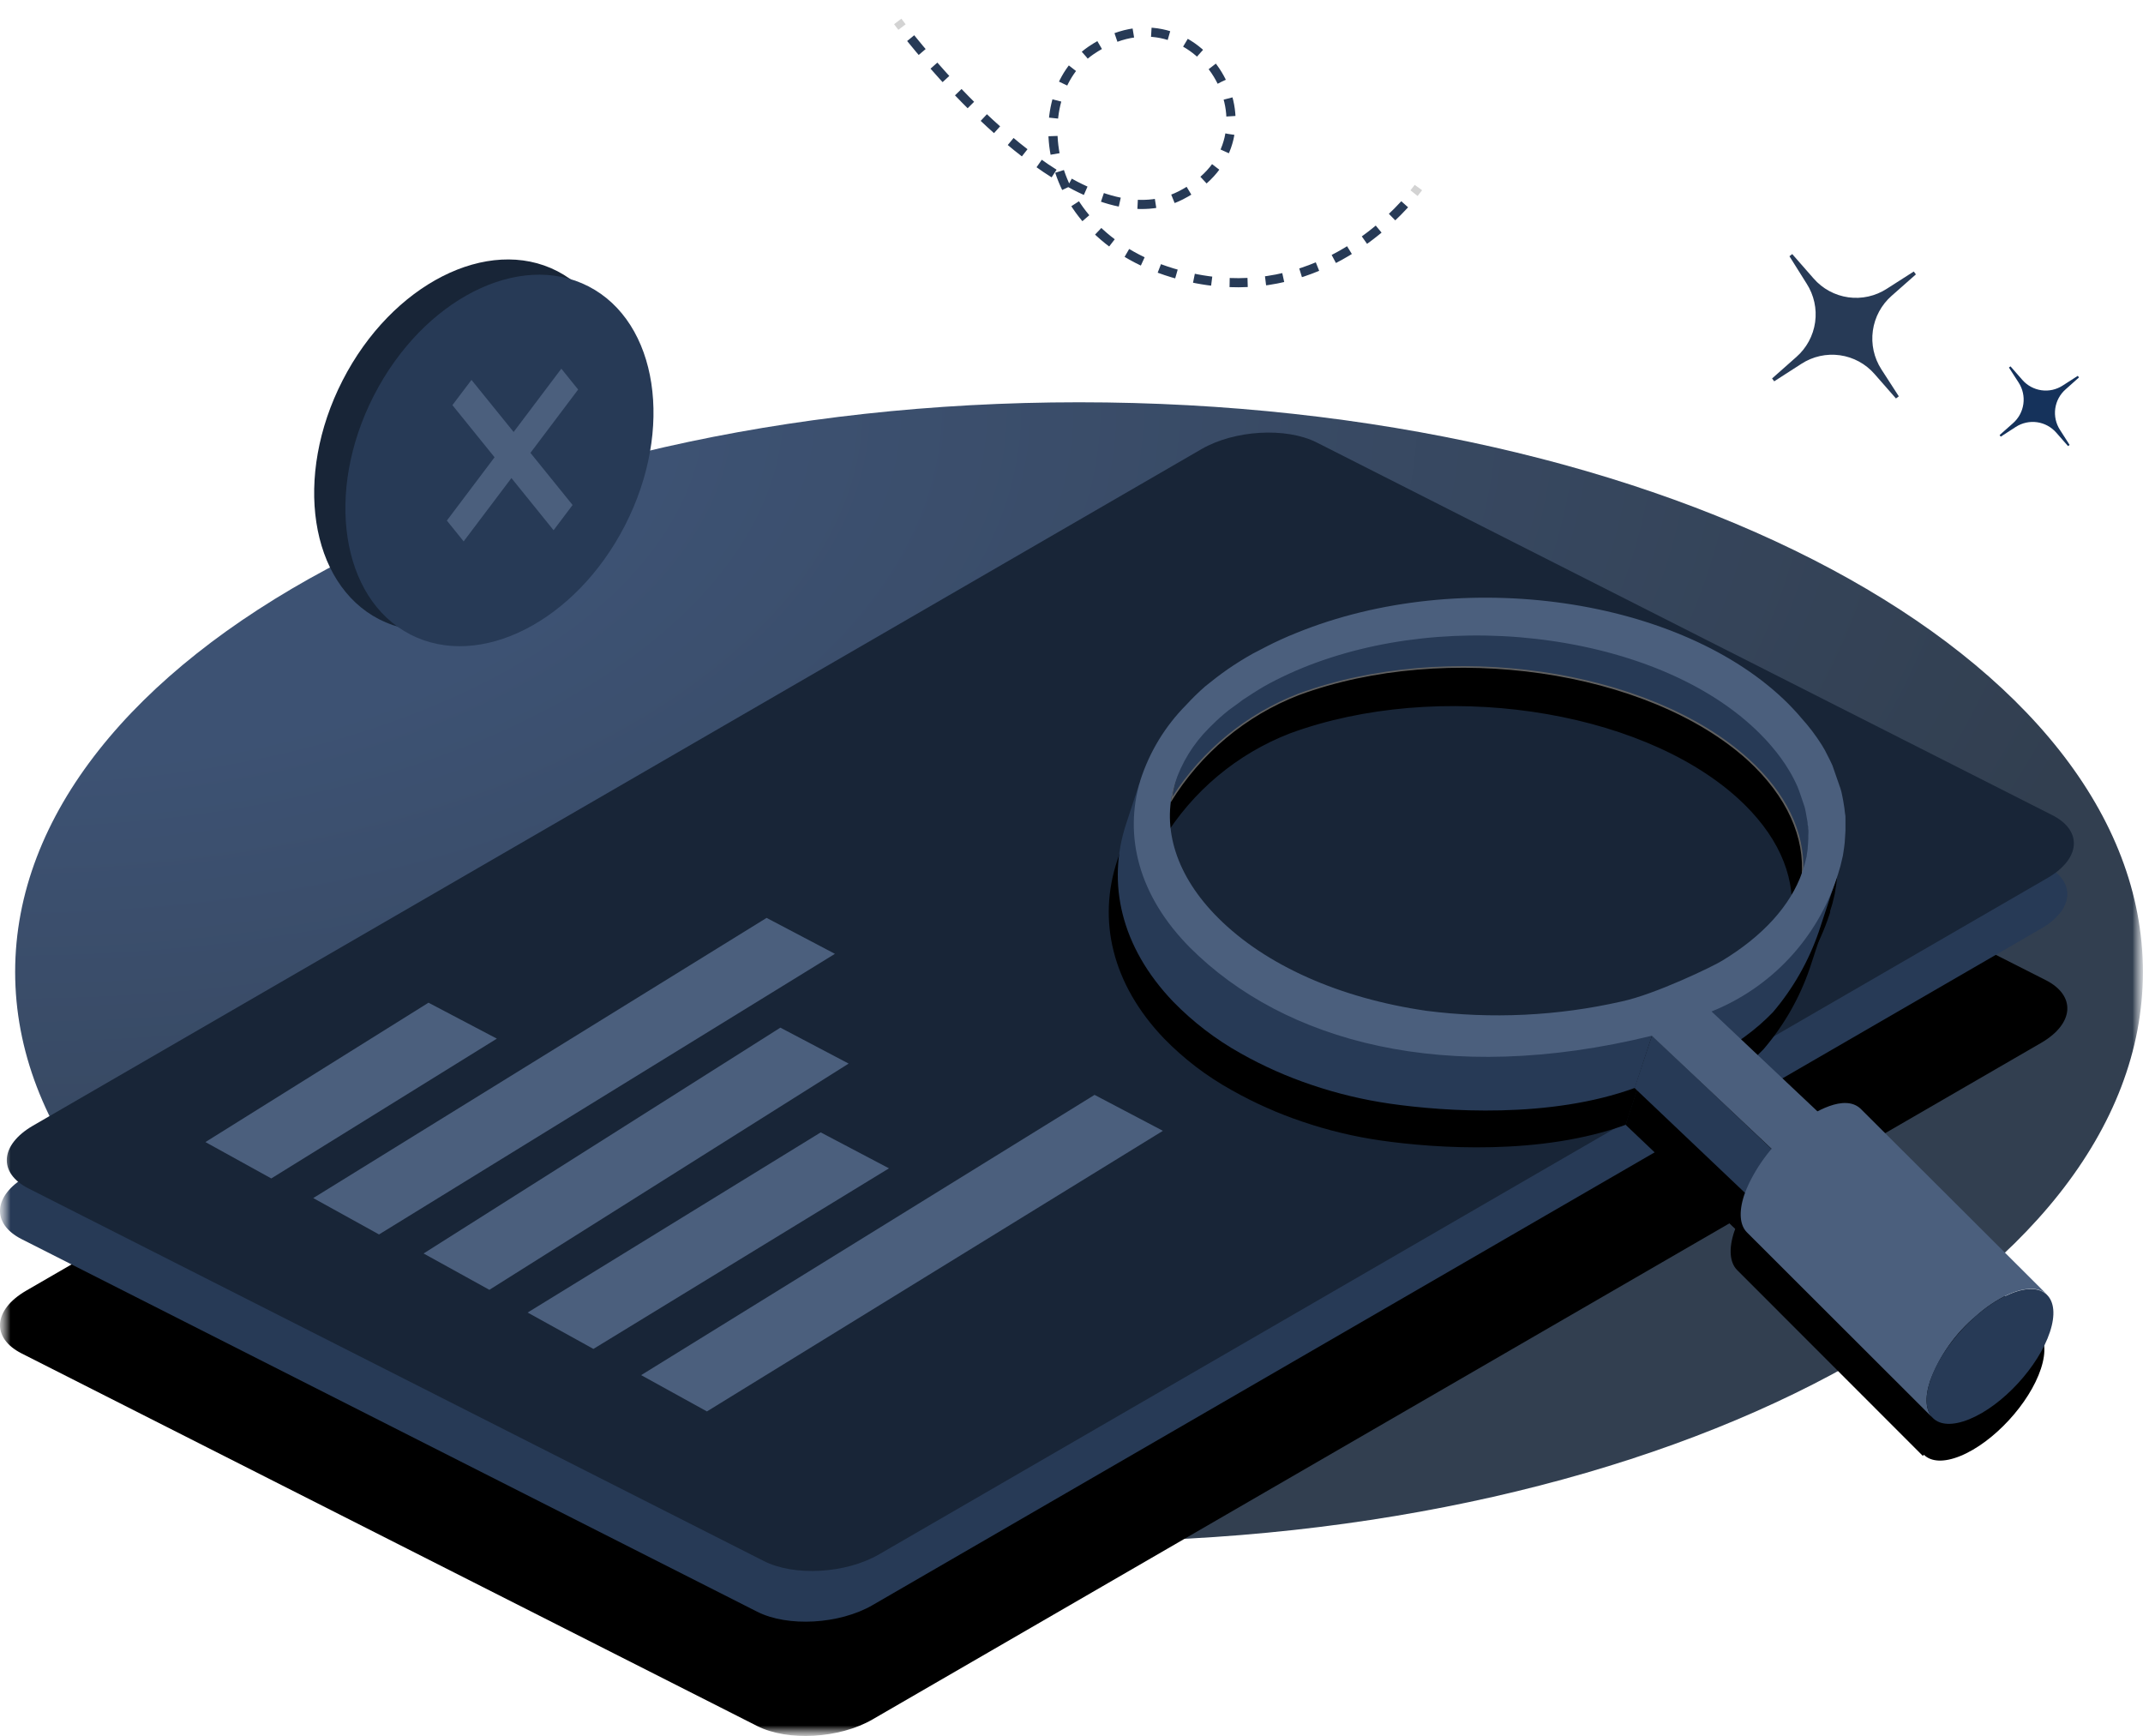 <svg width="100" height="81" viewBox="0 0 100 81" fill="none" xmlns="http://www.w3.org/2000/svg">
<g clip-path="url(#clip0_4393_5025)">
<mask id="mask0_4393_5025" style="mask-type:luminance" maskUnits="userSpaceOnUse" x="0" y="0" width="100" height="81">
<path d="M100 0H0V81H100V0Z" fill="white"/>
</mask>
<g mask="url(#mask0_4393_5025)">
<mask id="mask1_4393_5025" style="mask-type:luminance" maskUnits="userSpaceOnUse" x="0" y="0" width="100" height="81">
<path d="M100 0H0V81H100V0Z" fill="white"/>
</mask>
<g mask="url(#mask1_4393_5025)">
<path d="M84.303 13.232C84.647 13.766 84.788 14.406 84.7 15.036C84.611 15.665 84.299 16.241 83.821 16.659L82.691 17.659L82.791 17.792L84.06 16.975C84.592 16.63 85.23 16.488 85.857 16.576C86.485 16.664 87.059 16.976 87.476 17.455L88.472 18.592L88.605 18.492L87.791 17.232C87.447 16.698 87.306 16.058 87.394 15.428C87.482 14.798 87.793 14.221 88.27 13.802L89.403 12.802L89.303 12.669L88.047 13.472C87.515 13.818 86.876 13.96 86.249 13.872C85.621 13.784 85.045 13.472 84.628 12.992L83.632 11.855L83.502 11.956L84.303 13.232Z" fill="#273A56"/>
<path d="M94.199 17.854C94.388 18.149 94.466 18.503 94.417 18.85C94.368 19.198 94.197 19.516 93.933 19.747L93.309 20.3L93.362 20.374L94.063 19.92C94.358 19.73 94.71 19.652 95.058 19.701C95.404 19.75 95.722 19.923 95.953 20.187L96.502 20.814L96.575 20.76L96.126 20.057C95.935 19.762 95.857 19.409 95.906 19.061C95.955 18.713 96.127 18.394 96.392 18.164L97.013 17.61L96.957 17.537L96.256 17.987C95.962 18.179 95.61 18.258 95.263 18.209C94.916 18.161 94.599 17.989 94.368 17.724L93.817 17.094L93.744 17.15L94.199 17.854Z" fill="#15325B"/>
<path d="M50.352 71.929C77.77 71.929 99.996 60.029 99.996 45.349C99.996 30.67 77.77 18.77 50.352 18.77C22.934 18.77 0.707 30.67 0.707 45.349C0.707 60.029 22.934 71.929 50.352 71.929Z" fill="url(#paint0_radial_4393_5025)"/>
<path d="M41.891 1L42.09 1.263" stroke="#D3D3D3" stroke-width="0.426" stroke-miterlimit="10"/>
<path d="M42.496 1.78C44.46 4.207 50.736 11.347 55.102 9.113C60.338 6.447 55.849 -1.02 50.905 2.357C47.782 4.5 48.503 11.263 55.338 12.9C60.906 14.233 64.591 10.653 65.773 9.277" stroke="#273A56" stroke-width="0.426" stroke-miterlimit="10" stroke-dasharray="0.84 0.84"/>
<path d="M65.984 9.013C66.117 8.847 66.187 8.75 66.187 8.75" stroke="#D3D3D3" stroke-width="0.426" stroke-miterlimit="10"/>
<path d="M35.333 80.534L1.011 63.151C-0.417 62.427 -0.318 61.117 1.217 60.224L55.759 28.654C57.301 27.761 59.707 27.624 61.135 28.344L95.46 45.731C96.885 46.454 96.789 47.764 95.251 48.657L40.709 80.23C39.167 81.12 36.761 81.257 35.333 80.534Z" fill="black"/>
<path d="M35.333 75.201L1.011 57.818C-0.417 57.095 -0.318 55.785 1.217 54.892L55.759 23.322C57.301 22.429 59.707 22.292 61.135 23.012L95.46 40.399C96.885 41.122 96.789 42.432 95.251 43.325L40.709 74.898C39.167 75.788 36.761 75.925 35.333 75.201Z" fill="#273A56"/>
<path d="M35.639 72.834L1.328 55.451C-0.101 54.728 -0.001 53.418 1.534 52.525L56.066 20.955C57.608 20.062 60.013 19.925 61.442 20.645L95.763 38.032C97.192 38.755 97.092 40.065 95.557 40.958L41.015 72.528C39.473 73.421 37.068 73.564 35.639 72.834Z" fill="#182537"/>
<path d="M61.002 31.704C67.902 29.171 77.305 30.534 81.933 34.727C84.668 37.214 85.143 40.141 83.644 42.641C83.804 40.801 82.98 38.881 81.119 37.174C76.468 32.974 67.078 31.611 60.188 34.144C57.701 35.107 55.599 36.864 54.207 39.144C54.42 36.454 56.892 33.208 61.002 31.704Z" fill="black"/>
<path d="M54.129 39.403L54.145 39.167C54.345 36.68 56.571 33.267 60.996 31.647C67.911 29.107 77.333 30.467 81.991 34.677C84.669 37.11 85.314 40.01 83.709 42.677L83.576 42.897L83.6 42.663C83.766 40.757 82.895 38.883 81.088 37.24C76.456 33.047 67.087 31.69 60.199 34.217C57.726 35.172 55.637 36.922 54.258 39.193L54.129 39.403ZM72.3 30.757C68.515 30.21 64.452 30.503 61.003 31.757C56.813 33.31 54.604 36.497 54.295 38.9C55.696 36.703 57.76 35.013 60.186 34.077C67.103 31.537 76.523 32.9 81.181 37.117C82.935 38.713 83.815 40.53 83.736 42.39C85.124 39.86 84.463 37.1 81.902 34.773C79.583 32.687 76.084 31.3 72.3 30.757Z" fill="black"/>
<path d="M85.29 42.625L84.45 45.182C83.976 46.565 83.244 47.846 82.294 48.955C81.51 49.765 80.632 50.448 78.695 51.495L79.254 48.735C79.254 48.735 84.161 44.788 85.29 42.625Z" fill="black"/>
<path d="M77.039 48.901C74.846 49.458 74.075 49.611 73.298 49.734C71.817 49.971 70.318 50.073 68.819 50.038C66.311 49.988 63.827 49.538 61.46 48.704C59.202 47.936 57.149 46.661 55.456 44.978C53.014 42.434 52.761 38.234 52.761 38.234L52.13 40.164C51.22 42.921 51.874 45.901 54.316 48.454C55.247 49.409 56.313 50.222 57.479 50.867C58.53 51.461 59.635 51.953 60.779 52.337C61.967 52.742 63.191 53.035 64.433 53.214C67.018 53.587 71.922 53.917 75.863 52.481L77.039 48.901Z" fill="black"/>
<path d="M75.852 52.477L82.075 58.387L82.882 55.934L76.662 50.027L75.852 52.477Z" fill="black"/>
<path d="M79.445 48.9C80.814 48.349 82.046 47.504 83.054 46.423C84.062 45.343 84.822 44.054 85.28 42.647L85.323 42.52C85.323 42.5 85.323 42.48 85.34 42.46C85.416 42.234 85.478 42.004 85.526 41.77C85.548 41.688 85.565 41.605 85.576 41.52C85.605 41.357 85.625 41.187 85.645 41.027C85.645 40.974 85.678 40.604 85.678 40.467C85.678 40.404 85.678 40.337 85.678 40.274C85.678 40.15 85.678 40.034 85.678 39.914C85.678 39.794 85.678 39.764 85.662 39.687C85.645 39.61 85.642 39.504 85.629 39.414C85.615 39.324 85.536 38.87 85.522 38.807C85.509 38.744 85.476 38.6 85.446 38.5C85.446 38.5 85.097 37.5 85.064 37.414C84.997 37.26 84.924 37.107 84.844 36.954C84.763 36.786 84.672 36.624 84.572 36.467C84.303 36.02 83.996 35.597 83.655 35.204C83.539 35.064 83.409 34.92 83.28 34.78L83.06 34.567C78.077 29.594 67.777 28.107 60.089 31.234L59.723 31.384C59.49 31.487 59.261 31.594 59.039 31.717L58.706 31.88C58.487 31.99 58.275 32.11 58.062 32.214C57.647 32.45 57.251 32.697 56.882 32.954C56.696 33.08 56.51 33.214 56.337 33.347C56.165 33.48 56.005 33.614 55.836 33.75C55.517 34.018 55.214 34.304 54.929 34.607C53.952 35.592 53.221 36.795 52.796 38.117C52.008 40.717 52.716 43.517 55.121 45.934C59.501 50.313 67.026 52.4 76.655 50.037L83.26 56.283L84.818 53.987L79.445 48.9ZM75.239 48.437C72.257 49.112 69.181 49.259 66.149 48.87C62.085 48.283 58.633 46.743 56.424 44.537C54.477 42.59 53.766 40.37 54.391 38.287C54.711 37.302 55.261 36.409 55.995 35.68C56.214 35.447 56.445 35.224 56.686 35.014C56.826 34.897 56.972 34.78 57.115 34.68C57.258 34.58 57.424 34.454 57.567 34.347C57.899 34.124 58.231 33.91 58.564 33.714C58.746 33.614 58.936 33.51 59.125 33.417L59.407 33.274L60.026 32.99C60.135 32.947 60.255 32.9 60.358 32.85C63.793 31.454 67.93 31.004 71.987 31.59C76.043 32.177 79.512 33.72 81.708 35.924L81.804 36.027C81.85 36.067 81.892 36.111 81.931 36.157C82.047 36.277 82.157 36.4 82.263 36.53C82.562 36.873 82.83 37.242 83.064 37.634C83.146 37.766 83.221 37.903 83.29 38.044C83.349 38.16 83.406 38.28 83.459 38.4C83.512 38.52 83.735 39.18 83.791 39.354C83.791 39.417 83.825 39.477 83.835 39.537C83.844 39.597 83.908 39.91 83.924 40.02C83.941 40.13 83.941 40.164 83.947 40.217C83.954 40.27 83.947 40.34 83.947 40.397C83.947 40.454 83.947 40.58 83.947 40.677V40.81C83.947 40.914 83.924 41.174 83.921 41.224C83.921 41.344 83.894 41.464 83.871 41.584C83.871 41.61 83.871 41.66 83.871 41.687C83.861 41.716 83.855 41.746 83.851 41.777C83.819 41.931 83.778 42.084 83.728 42.234L83.675 42.387C83.137 43.937 81.844 45.364 79.941 46.517C79.545 46.79 76.824 48.11 75.239 48.447V48.437Z" fill="black"/>
<path d="M83.269 56.38L83.222 56.337L76.637 50.111C67.736 52.287 59.882 50.777 55.084 45.987C52.739 43.654 51.904 40.847 52.735 38.114C53.161 36.777 53.898 35.562 54.885 34.567C55.179 34.264 55.49 33.977 55.815 33.707C56.018 33.541 56.174 33.417 56.323 33.304C56.473 33.191 56.702 33.021 56.868 32.904C57.254 32.637 57.656 32.387 58.058 32.164H58.074C58.277 32.051 58.49 31.937 58.706 31.831L58.755 31.807L59.038 31.664C59.244 31.571 59.483 31.457 59.729 31.351L59.812 31.314L60.094 31.201C67.809 28.058 78.132 29.534 83.109 34.534L83.226 34.654L83.335 34.767C83.455 34.894 83.591 35.044 83.714 35.194C84.056 35.59 84.365 36.014 84.638 36.461C84.737 36.62 84.827 36.784 84.907 36.954C84.98 37.094 85.053 37.241 85.129 37.414C85.129 37.414 85.462 38.361 85.512 38.507C85.544 38.609 85.571 38.712 85.591 38.817C85.591 38.881 85.678 39.287 85.698 39.431C85.698 39.521 85.724 39.614 85.731 39.704L85.748 39.931C85.748 40.054 85.748 40.174 85.748 40.297C85.748 40.331 85.748 40.364 85.748 40.394V40.494C85.748 40.627 85.718 41.004 85.711 41.057C85.691 41.244 85.668 41.391 85.641 41.554C85.631 41.641 85.614 41.726 85.591 41.811C85.543 42.045 85.479 42.277 85.402 42.504C85.402 42.512 85.402 42.52 85.402 42.527V42.564L85.359 42.694C84.902 44.093 84.15 45.376 83.153 46.456C82.157 47.536 80.939 48.387 79.584 48.95L84.93 53.997L83.269 56.38ZM76.69 49.974L83.269 56.187L84.747 54.01L79.328 48.901L79.435 48.857C80.791 48.307 82.011 47.467 83.011 46.396C84.01 45.325 84.765 44.048 85.222 42.654L85.266 42.527C85.266 42.527 85.266 42.527 85.266 42.504V42.471C85.339 42.252 85.4 42.029 85.448 41.804C85.471 41.724 85.488 41.643 85.498 41.561C85.525 41.411 85.545 41.251 85.565 41.067C85.565 41.017 85.598 40.647 85.601 40.514V40.421C85.601 40.387 85.601 40.354 85.601 40.317C85.601 40.201 85.601 40.084 85.601 39.964L85.585 39.741C85.585 39.654 85.568 39.561 85.555 39.471C85.541 39.381 85.462 38.931 85.448 38.871C85.428 38.768 85.403 38.667 85.372 38.567C85.342 38.471 85.04 37.567 84.997 37.491C84.92 37.321 84.85 37.177 84.777 37.037C84.697 36.87 84.607 36.708 84.508 36.551C84.24 36.108 83.935 35.689 83.598 35.297C83.472 35.147 83.335 35.001 83.219 34.874L83.113 34.761C83.072 34.723 83.033 34.683 82.996 34.641C78.046 29.694 67.773 28.211 60.094 31.337L59.812 31.454L59.729 31.487C59.49 31.594 59.251 31.704 59.065 31.801L58.782 31.941L58.732 31.964C58.52 32.071 58.31 32.187 58.108 32.297H58.091C57.692 32.521 57.297 32.767 56.915 33.031C56.749 33.147 56.559 33.284 56.377 33.424C56.194 33.564 56.074 33.661 55.875 33.824C55.559 34.09 55.258 34.373 54.974 34.674C54.006 35.648 53.283 36.84 52.865 38.151C52.047 40.837 52.865 43.594 55.191 45.91C59.971 50.687 67.816 52.18 76.677 50.004L76.69 49.974ZM66.115 48.944C62.041 48.354 58.579 46.81 56.367 44.611C54.403 42.651 53.679 40.411 54.323 38.304C54.649 37.308 55.204 36.403 55.945 35.664C56.151 35.447 56.393 35.221 56.642 34.997C56.769 34.894 56.905 34.784 57.078 34.664C57.25 34.544 57.383 34.441 57.523 34.331C57.855 34.107 58.187 33.894 58.543 33.691C58.736 33.584 58.925 33.481 59.111 33.391L59.393 33.247C59.596 33.151 59.809 33.054 60.015 32.964L60.347 32.824C63.799 31.417 67.945 30.971 72.022 31.557C76.099 32.144 79.558 33.687 81.767 35.891L81.867 35.994C81.903 36.027 81.94 36.067 81.993 36.124C82.123 36.261 82.229 36.381 82.325 36.501C82.626 36.846 82.897 37.218 83.133 37.611C83.206 37.727 83.272 37.851 83.359 38.021C83.415 38.134 83.468 38.251 83.521 38.354C83.575 38.491 83.734 38.951 83.82 39.197L83.874 39.364C83.886 39.411 83.896 39.459 83.903 39.507C83.923 39.581 83.977 39.881 83.993 39.991C83.993 40.044 83.993 40.101 84.01 40.147V40.191C84.01 40.224 84.01 40.254 84.01 40.281C84.01 40.307 84.01 40.344 84.01 40.371V40.654V40.791C84.01 40.901 83.987 41.161 83.983 41.207C83.983 41.344 83.953 41.464 83.933 41.574C83.933 41.574 83.933 41.604 83.933 41.627C83.933 41.651 83.933 41.664 83.933 41.674C83.933 41.684 83.933 41.741 83.913 41.764C83.881 41.923 83.839 42.08 83.787 42.234L83.734 42.391C83.189 43.957 81.887 45.391 79.963 46.564C79.574 46.8 76.837 48.147 75.205 48.494C72.225 49.176 69.148 49.328 66.115 48.944ZM71.982 31.671C67.926 31.087 63.802 31.531 60.374 32.927L60.041 33.064C59.832 33.157 59.619 33.254 59.42 33.351L59.138 33.491C58.955 33.581 58.769 33.681 58.579 33.787C58.227 33.987 57.892 34.197 57.583 34.414C57.437 34.517 57.277 34.627 57.134 34.747C56.991 34.867 56.828 34.984 56.709 35.081C56.468 35.283 56.238 35.499 56.021 35.727C55.298 36.447 54.756 37.329 54.44 38.301C53.808 40.361 54.526 42.561 56.46 44.491C58.659 46.694 62.108 48.23 66.158 48.824C69.183 49.215 72.254 49.068 75.228 48.391C76.847 48.057 79.548 46.724 79.943 46.48C81.834 45.334 83.113 43.924 83.644 42.397L83.694 42.241C83.745 42.095 83.786 41.945 83.817 41.794C83.821 41.761 83.829 41.728 83.84 41.697C83.839 41.683 83.839 41.668 83.84 41.654C83.841 41.638 83.841 41.623 83.84 41.607C83.86 41.494 83.874 41.381 83.887 41.247C83.887 41.201 83.91 40.944 83.913 40.837V40.704C83.913 40.614 83.913 40.521 83.913 40.431C83.912 40.402 83.912 40.373 83.913 40.344V40.254V40.211C83.913 40.164 83.913 40.114 83.894 40.061C83.894 39.954 83.827 39.654 83.807 39.584C83.787 39.514 83.787 39.491 83.777 39.444V39.397L83.741 39.284C83.654 39.037 83.495 38.581 83.445 38.451C83.392 38.337 83.339 38.221 83.282 38.117C83.216 37.978 83.141 37.842 83.06 37.711C82.826 37.322 82.561 36.954 82.266 36.611C82.166 36.494 82.059 36.377 81.933 36.241C81.895 36.195 81.854 36.152 81.81 36.111L81.711 36.007C79.491 33.791 76.049 32.257 71.992 31.671H71.982Z" fill="black"/>
<path d="M83.427 54.19C82.484 54.916 81.721 55.85 81.197 56.92C81.109 57.102 81.033 57.291 80.968 57.483C80.702 58.286 80.772 58.89 81.097 59.213L89.773 67.879C89.44 67.546 89.38 66.95 89.643 66.143C90.083 64.965 90.822 63.921 91.786 63.116C92.235 62.714 92.738 62.377 93.281 62.116C93.776 61.893 94.371 61.746 94.813 61.933C94.921 61.977 95.021 62.042 95.105 62.123C95.105 62.123 86.407 53.456 86.394 53.433C85.656 52.753 84.247 53.566 83.427 54.19Z" fill="black"/>
<path d="M89.725 67.929L81.067 59.266C80.711 58.912 80.661 58.266 80.924 57.472C80.991 57.277 81.07 57.086 81.16 56.899C81.692 55.818 82.463 54.874 83.416 54.139C83.911 53.763 85.599 52.593 86.456 53.389L95.167 62.082L95.074 62.186C94.993 62.108 94.899 62.047 94.795 62.006C94.31 61.796 93.656 62.029 93.31 62.186C92.774 62.437 92.277 62.765 91.835 63.159C90.881 63.957 90.151 64.991 89.718 66.159C89.469 66.912 89.512 67.509 89.835 67.826L89.725 67.929ZM83.456 54.233C82.524 54.95 81.769 55.873 81.249 56.929C81.164 57.109 81.089 57.294 81.023 57.483C80.774 58.236 80.817 58.816 81.143 59.149L89.472 67.482C89.381 67.036 89.42 66.573 89.585 66.149C90.03 64.954 90.778 63.897 91.755 63.082C92.208 62.677 92.717 62.34 93.267 62.082C93.711 61.855 94.216 61.773 94.709 61.849L86.346 53.516C85.545 52.773 83.931 53.899 83.456 54.263V54.233Z" fill="black"/>
<path d="M93.405 62.072C91.857 62.706 90.179 64.529 89.644 66.142C89.109 67.756 89.927 68.566 91.475 67.936C93.023 67.306 94.704 65.482 95.236 63.866C95.768 62.249 94.947 61.446 93.405 62.072Z" fill="black"/>
<path d="M23.185 48.462L12.659 54.985L9.586 53.288L19.995 46.785L23.185 48.462Z" fill="#4B5F7D"/>
<path d="M41.483 54.513L27.691 62.939L24.621 61.242L38.297 52.836L41.483 54.513Z" fill="#4B5F7D"/>
<path d="M39.601 49.626L22.836 60.182L19.766 58.486L36.415 47.949L39.601 49.626Z" fill="#4B5F7D"/>
<path d="M38.961 44.505L17.687 57.598L14.617 55.901L35.772 42.828L38.961 44.505Z" fill="#4B5F7D"/>
<path d="M54.265 52.763L32.988 65.856L29.918 64.162L51.076 51.086L54.265 52.763Z" fill="#4B5F7D"/>
<path d="M61.424 29.989C68.325 27.456 77.728 28.819 82.356 33.016C85.094 35.499 85.569 38.426 84.07 40.926C84.23 39.086 83.406 37.166 81.545 35.463C76.894 31.263 67.504 29.896 60.613 32.433C58.127 33.395 56.025 35.153 54.633 37.432C54.842 34.743 57.314 31.496 61.424 29.989Z" fill="#606060"/>
<path d="M72.718 29.04C68.937 28.494 64.873 28.787 61.421 30.04C57.205 31.583 55.016 34.77 54.703 37.183C56.107 34.99 58.17 33.301 60.594 32.363C67.515 29.82 76.934 31.183 81.589 35.4C83.347 36.997 84.227 38.817 84.147 40.673C85.533 38.147 84.875 35.383 82.31 33.057C80.004 30.973 76.502 29.587 72.718 29.04Z" fill="#273A56"/>
<path d="M85.718 40.898L84.877 43.455C84.404 44.839 83.675 46.12 82.728 47.232C81.944 48.038 81.067 48.725 79.133 49.768L79.688 47.008C79.688 47.008 84.582 43.072 85.718 40.898Z" fill="#273A56"/>
<path d="M77.459 47.195C75.266 47.748 74.495 47.901 73.718 48.028C72.238 48.263 70.74 48.363 69.242 48.328C66.734 48.28 64.249 47.83 61.883 46.995C59.64 46.175 57.524 44.995 55.879 43.268C53.437 40.715 53.181 36.512 53.181 36.512L52.55 38.438C51.643 41.195 52.297 44.175 54.739 46.731C55.671 47.687 56.735 48.502 57.899 49.151C58.951 49.743 60.055 50.234 61.198 50.618C62.387 51.022 63.611 51.315 64.853 51.495C67.438 51.868 72.345 52.201 76.286 50.761L77.459 47.195Z" fill="#273A56"/>
<path d="M76.273 50.763L82.496 56.673L83.307 54.22L77.087 48.316L76.273 50.763Z" fill="#273A56"/>
<path d="M79.867 47.194C81.238 46.645 82.473 45.8 83.484 44.721C84.495 43.641 85.257 42.351 85.718 40.944L85.761 40.814C85.765 40.793 85.77 40.773 85.778 40.754C85.853 40.528 85.915 40.297 85.963 40.064C85.985 39.981 86.002 39.898 86.013 39.814C86.04 39.65 86.063 39.48 86.08 39.324C86.08 39.267 86.113 38.897 86.116 38.76C86.116 38.697 86.116 38.634 86.116 38.57C86.116 38.447 86.116 38.327 86.116 38.207C86.116 38.087 86.116 38.057 86.1 37.984C86.083 37.91 86.08 37.8 86.067 37.71C86.05 37.57 85.977 37.164 85.96 37.1C85.941 36.998 85.916 36.896 85.884 36.797C85.884 36.797 85.535 35.797 85.505 35.707C85.435 35.557 85.362 35.404 85.282 35.251C85.202 35.082 85.112 34.919 85.013 34.761C84.731 34.314 84.411 33.892 84.056 33.501C83.94 33.357 83.811 33.217 83.678 33.077C83.605 32.997 83.528 32.92 83.455 32.844C78.488 27.881 68.195 26.394 60.497 29.531L60.131 29.681C59.898 29.781 59.669 29.887 59.443 29.994C59.33 30.047 59.221 30.104 59.111 30.16C58.892 30.27 58.676 30.387 58.467 30.494C58.048 30.727 57.653 30.977 57.284 31.23C57.101 31.36 56.915 31.494 56.742 31.627C56.569 31.761 56.41 31.89 56.237 32.027C55.923 32.301 55.625 32.593 55.343 32.901C54.368 33.885 53.638 35.086 53.214 36.407C52.426 39.007 53.134 41.807 55.539 44.224C59.928 48.6 67.444 50.69 77.079 48.327L83.691 54.567L85.249 52.27L79.867 47.194ZM75.66 46.73C72.678 47.406 69.6 47.552 66.567 47.164C62.507 46.577 59.055 45.037 56.845 42.83C54.898 40.887 54.187 38.664 54.812 36.581C55.132 35.596 55.681 34.703 56.413 33.974C56.634 33.746 56.865 33.529 57.108 33.324C57.247 33.204 57.393 33.09 57.536 32.99C57.679 32.891 57.845 32.767 57.988 32.657C58.32 32.437 58.653 32.221 58.985 32.027C59.164 31.924 59.354 31.824 59.546 31.727L59.829 31.587C60.035 31.487 60.251 31.39 60.447 31.304L60.779 31.164C64.215 29.764 68.348 29.314 72.408 29.904C76.468 30.494 79.933 32.034 82.129 34.237L82.226 34.337L82.352 34.467C82.468 34.59 82.578 34.711 82.684 34.84C82.982 35.186 83.25 35.556 83.485 35.947C83.561 36.071 83.631 36.197 83.711 36.354C83.791 36.511 83.824 36.59 83.88 36.71C83.937 36.83 84.156 37.494 84.213 37.664C84.23 37.725 84.245 37.788 84.256 37.85C84.272 37.924 84.326 38.224 84.342 38.334C84.359 38.444 84.342 38.474 84.365 38.53C84.389 38.587 84.365 38.654 84.382 38.707C84.399 38.76 84.382 38.89 84.382 38.987C84.382 39.084 84.382 39.08 84.382 39.12C84.382 39.227 84.362 39.484 84.355 39.534C84.355 39.654 84.329 39.774 84.309 39.894C84.309 39.92 84.309 39.974 84.292 40C84.282 40.028 84.275 40.057 84.272 40.087C84.238 40.241 84.196 40.394 84.146 40.544L84.096 40.7C83.558 42.247 82.266 43.674 80.359 44.827C79.966 45.074 77.245 46.394 75.66 46.73Z" fill="#4B5F7D"/>
<path d="M83.85 52.474C82.908 53.199 82.145 54.134 81.621 55.203C81.532 55.386 81.455 55.575 81.388 55.767C81.126 56.57 81.192 57.173 81.518 57.5L90.196 66.167C89.864 65.833 89.801 65.237 90.067 64.433C90.506 63.254 91.245 62.209 92.21 61.403C92.657 60.999 93.161 60.662 93.705 60.403C94.2 60.18 94.791 60.033 95.237 60.22C95.344 60.264 95.442 60.329 95.526 60.41L86.817 51.727C86.076 51.04 84.671 51.85 83.85 52.474Z" fill="#4B5F7D"/>
<path d="M93.826 60.359C92.278 60.989 90.597 62.813 90.065 64.429C89.534 66.046 90.344 66.853 91.896 66.219C93.448 65.586 95.122 63.766 95.657 62.149C96.192 60.533 95.355 59.729 93.826 60.359Z" fill="#273A56"/>
<path d="M27.712 23.795C30.009 19.31 29.246 14.321 26.007 12.652C22.769 10.983 18.282 13.266 15.986 17.751C13.689 22.236 14.452 27.225 17.691 28.894C20.929 30.563 25.416 28.28 27.712 23.795Z" fill="#182537"/>
<path d="M29.169 24.506C31.466 20.02 30.703 15.032 27.464 13.363C24.226 11.694 19.739 13.977 17.443 18.462C15.146 22.947 15.909 27.936 19.148 29.605C22.386 31.274 26.873 28.991 29.169 24.506Z" fill="#273A56"/>
<path d="M25.832 24.74L23.865 22.306L21.636 25.26L20.852 24.29L23.078 21.336L21.111 18.903L22.001 17.726L23.968 20.156L26.194 17.203L26.978 18.176L24.752 21.13L26.719 23.563L25.832 24.74Z" fill="#4B5F7D"/>
</g>
</g>
</g>
<defs>
<radialGradient id="paint0_radial_4393_5025" cx="0" cy="0" r="1" gradientUnits="userSpaceOnUse" gradientTransform="translate(1.224 18.783) scale(99.29 55.116)">
<stop offset="0.303" stop-color="#3D5273"/>
<stop offset="1" stop-color="#323F50"/>
</radialGradient>
<clipPath id="clip0_4393_5025">
<rect width="100" height="81" fill="white"/>
</clipPath>
</defs>
</svg>
